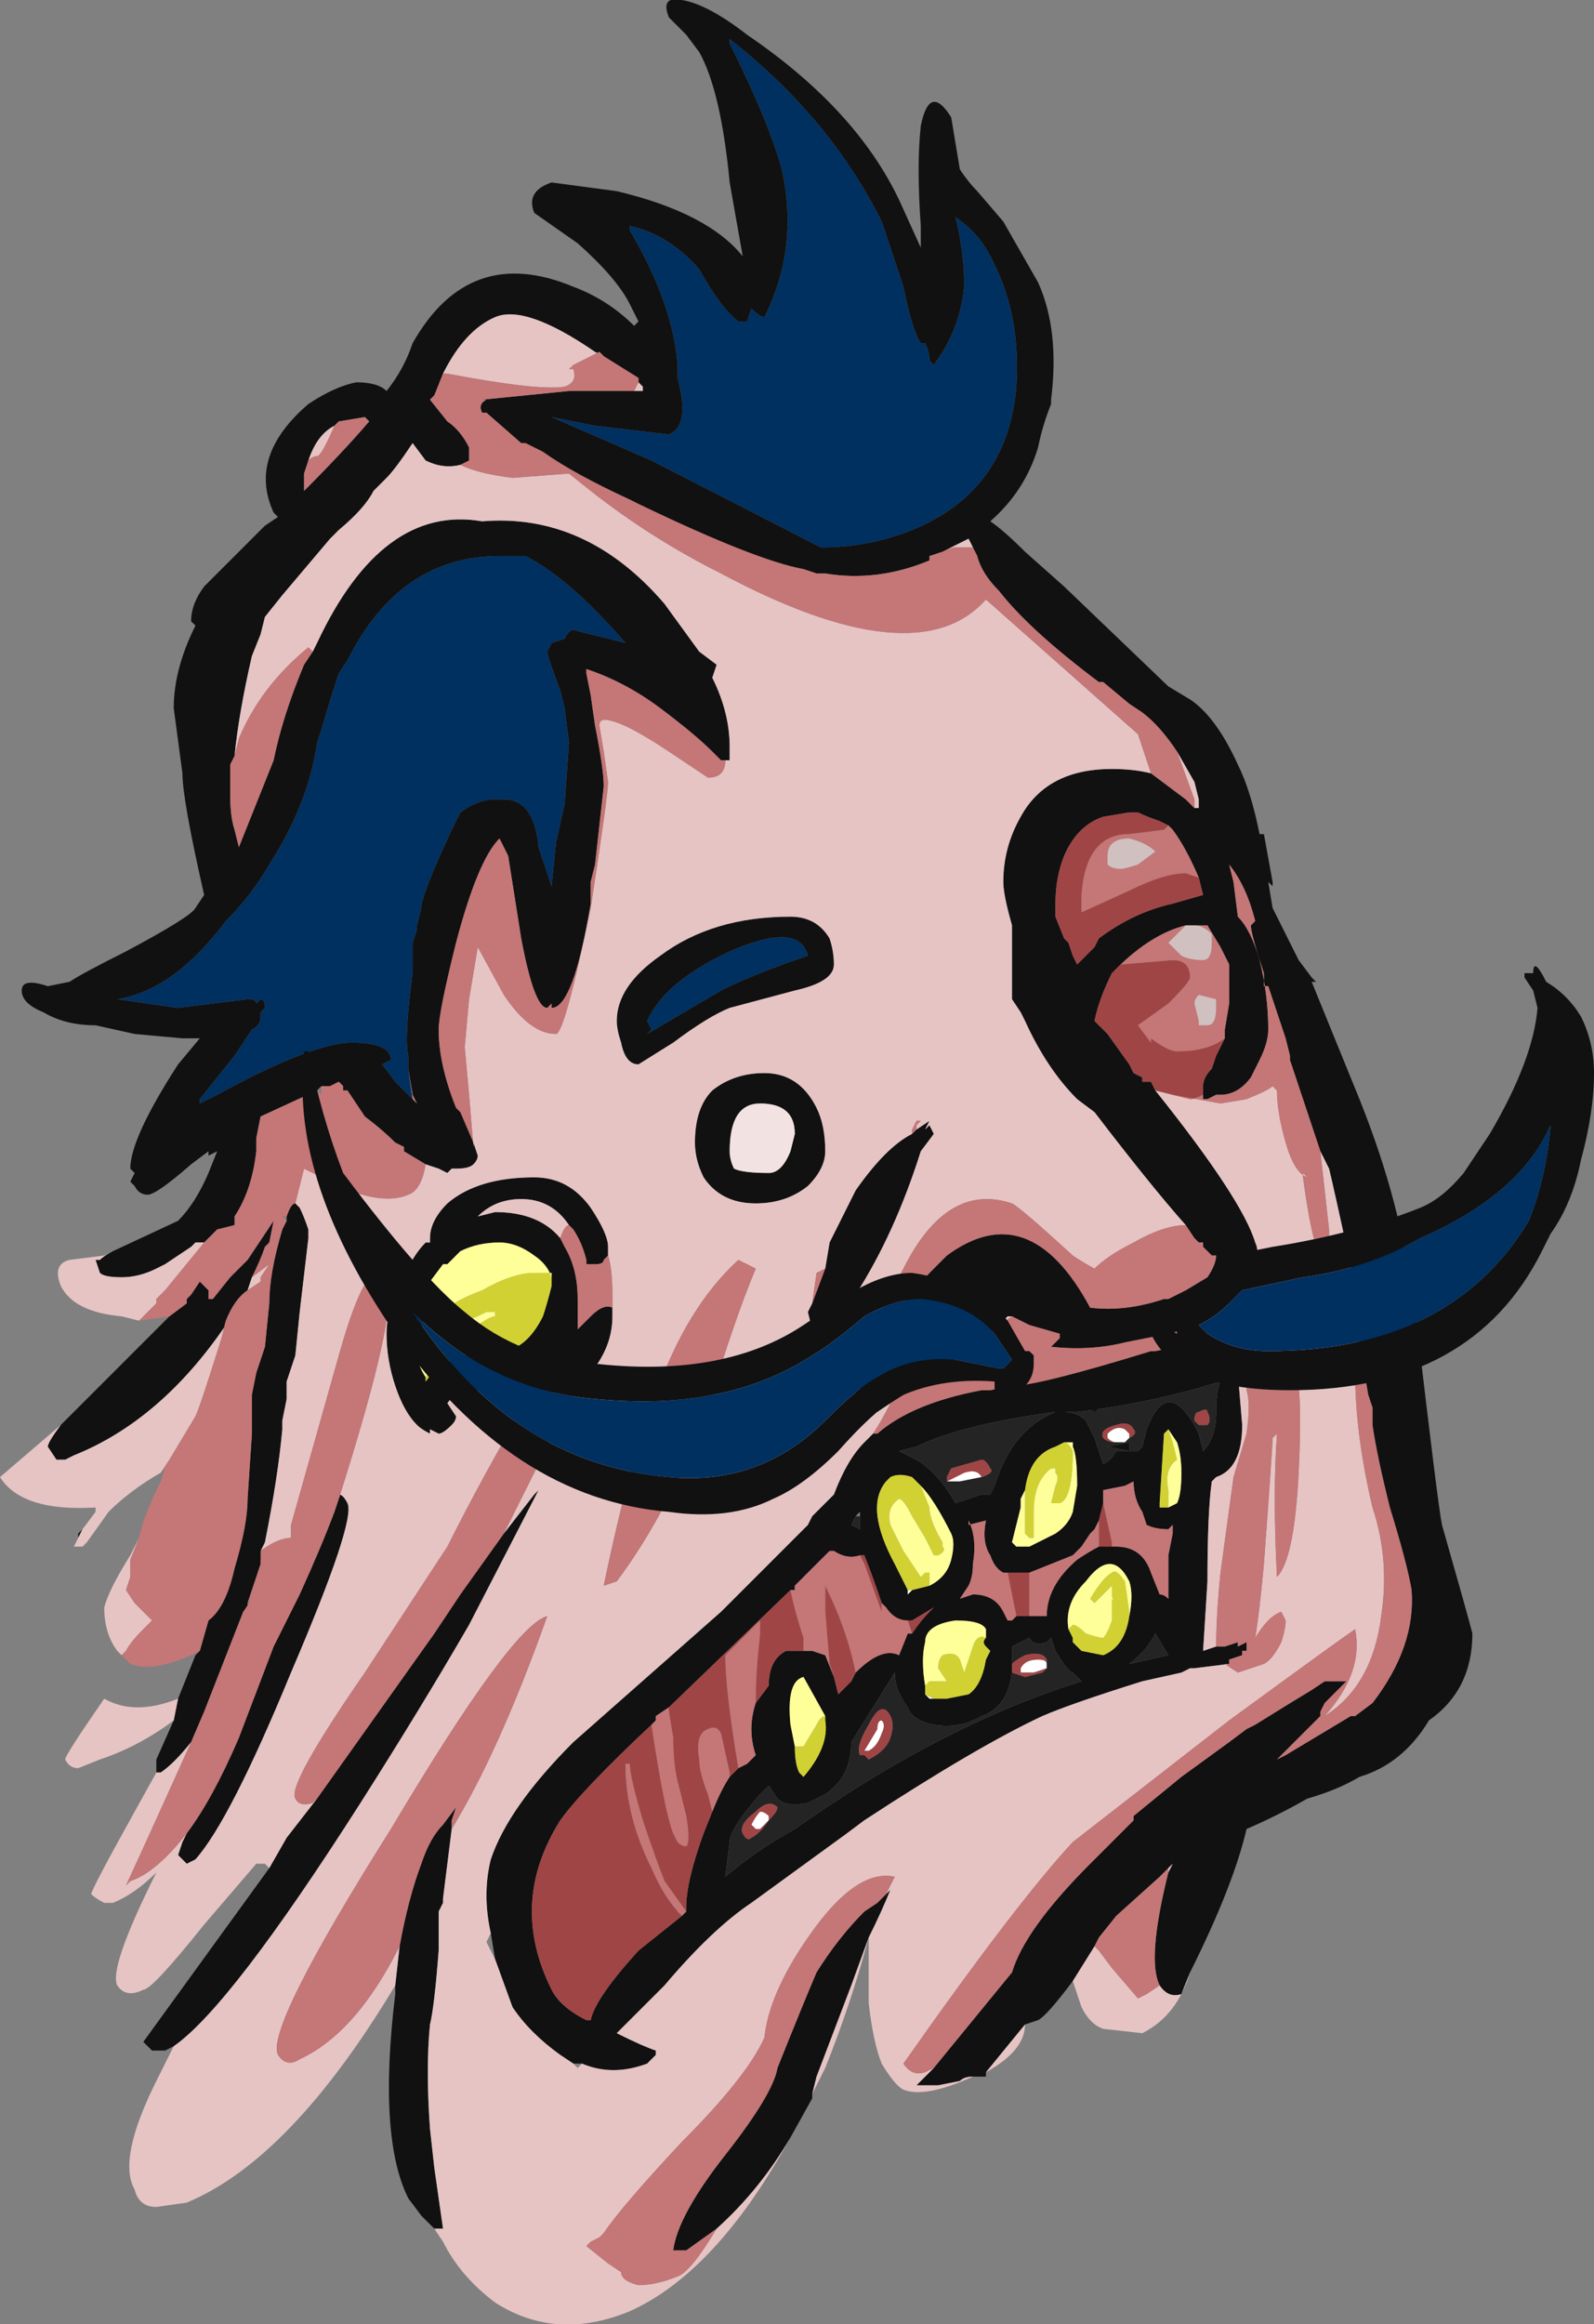 <?xml version="1.0" encoding="UTF-8" standalone="no"?>
<svg xmlns:ffdec="https://www.free-decompiler.com/flash" xmlns:xlink="http://www.w3.org/1999/xlink" ffdec:objectType="shape" height="26.75px" width="18.35px" xmlns="http://www.w3.org/2000/svg">
  <rect width="100%" height="100%" fill="#808080" stroke="none"/>
  <g transform="matrix(1.0, 0.0, 0.0, 1.0, 6.0, 16.8)">
    <path d="M2.4 -16.35 Q3.55 -15.45 4.15 -14.25 L4.4 -13.5 Q4.5 -13.0 4.6 -12.85 L4.65 -12.85 Q4.7 -12.75 4.7 -12.65 L4.75 -12.6 Q5.05 -13.0 5.1 -13.5 5.1 -13.9 5.0 -14.3 5.3 -14.1 5.45 -13.75 5.75 -13.15 5.7 -12.35 5.6 -11.15 4.5 -10.7 4.0 -10.5 3.45 -10.5 L1.5 -11.5 0.35 -12.0 0.85 -11.9 1.7 -11.8 Q1.95 -11.9 1.8 -12.45 L1.8 -12.6 Q1.75 -13.3 1.25 -14.15 L1.25 -14.2 Q1.7 -14.1 2.05 -13.7 2.3 -13.25 2.5 -13.1 L2.6 -13.1 2.65 -13.25 Q2.75 -13.15 2.8 -13.15 3.2 -13.95 3.0 -14.85 2.85 -15.4 2.4 -16.3 L2.4 -16.35 M-1.25 -4.15 L-1.45 -4.35 -1.6 -4.55 -1.5 -4.6 Q-1.5 -4.8 -1.95 -4.8 -2.4 -4.8 -3.5 -4.2 L-3.7 -4.1 -3.7 -4.15 -3.3 -4.65 -3.1 -4.95 Q-3.0 -5.0 -3.0 -5.1 L-3.0 -5.15 -2.95 -5.2 Q-2.95 -5.3 -3.0 -5.3 L-3.05 -5.25 Q-3.05 -5.3 -3.15 -5.3 L-3.95 -5.2 -4.65 -5.3 Q-4.0 -5.4 -3.4 -6.2 -3.1 -6.5 -2.9 -6.85 -2.45 -7.55 -2.35 -8.25 L-2.3 -8.4 Q-2.2 -8.75 -2.1 -9.05 L-2.0 -9.2 Q-1.4 -10.4 -0.25 -10.4 L0.05 -10.4 Q0.55 -10.15 1.2 -9.4 L0.6 -9.55 Q0.55 -9.55 0.5 -9.45 L0.35 -9.4 0.3 -9.3 Q0.3 -9.25 0.45 -8.85 L0.5 -8.65 0.55 -8.25 0.5 -7.55 0.4 -7.1 0.35 -6.6 0.2 -7.05 Q0.15 -7.6 -0.2 -7.6 L-0.3 -7.6 Q-0.5 -7.6 -0.7 -7.45 L-0.8 -7.25 Q-1.15 -6.5 -1.15 -6.35 L-1.2 -6.15 -1.2 -6.1 -1.25 -5.95 -1.25 -5.6 Q-1.35 -4.85 -1.3 -4.65 L-1.3 -4.5 -1.25 -4.15 M1.45 -4.9 L1.5 -4.95 1.45 -5.05 Q1.65 -5.5 2.4 -5.85 3.2 -6.2 3.3 -5.8 2.7 -5.6 2.3 -5.4 L1.45 -4.9" fill="#003060" fill-rule="evenodd" stroke="none"/>
    <path d="M-4.7 -2.4 L-3.95 -2.75 Q-3.75 -2.95 -3.6 -3.3 L-3.5 -3.55 -3.6 -3.5 -3.6 -3.55 -3.8 -3.4 Q-4.2 -3.05 -4.3 -3.05 -4.4 -3.05 -4.45 -3.15 L-4.5 -3.2 -4.45 -3.3 -4.5 -3.35 Q-4.5 -3.7 -3.95 -4.55 L-3.7 -4.85 -3.9 -4.85 -4.45 -4.9 -4.9 -5.0 Q-5.25 -5.0 -5.5 -5.15 -5.75 -5.25 -5.75 -5.4 -5.75 -5.55 -5.45 -5.45 L-5.2 -5.5 Q-5.05 -5.6 -4.55 -5.85 -3.8 -6.25 -3.75 -6.35 L-3.65 -6.5 Q-3.9 -7.6 -3.9 -7.9 L-4.0 -8.65 Q-4.0 -9.1 -3.75 -9.6 L-3.8 -9.65 Q-3.8 -9.85 -3.65 -10.05 L-2.95 -10.75 -2.8 -10.85 -2.85 -10.9 Q-3.15 -11.55 -2.45 -12.15 -2.15 -12.35 -1.9 -12.4 -1.65 -12.4 -1.55 -12.3 -1.35 -12.55 -1.25 -12.85 -0.6 -14.0 0.6 -13.5 1.0 -13.35 1.3 -13.05 L1.35 -13.1 1.25 -13.3 Q1.1 -13.6 0.65 -14.0 L0.15 -14.35 Q0.05 -14.6 0.35 -14.7 L1.1 -14.6 Q2.15 -14.35 2.55 -13.85 L2.4 -14.7 Q2.3 -15.75 2.05 -16.2 L1.9 -16.4 Q1.75 -16.55 1.7 -16.6 1.6 -16.85 1.85 -16.8 2.15 -16.75 2.6 -16.4 3.85 -15.55 4.35 -14.5 L4.6 -13.95 4.6 -14.2 Q4.55 -14.9 4.6 -15.35 4.7 -15.85 4.95 -15.45 L5.05 -14.85 Q5.15 -14.7 5.25 -14.6 L5.55 -14.25 5.95 -13.55 Q6.2 -13.0 6.1 -12.2 L6.1 -12.15 Q6.0 -11.9 5.95 -11.65 5.8 -11.15 5.4 -10.8 5.55 -10.7 5.8 -10.45 L6.25 -10.05 7.45 -8.9 7.7 -8.75 Q8.0 -8.55 8.25 -8.0 8.4 -7.7 8.5 -7.2 L8.55 -7.2 8.65 -6.65 8.65 -6.6 8.6 -6.65 8.65 -6.35 8.95 -5.75 9.1 -5.55 9.15 -5.5 9.1 -5.5 9.65 -4.15 Q10.15 -2.9 10.25 -1.85 L10.3 -1.65 Q10.55 0.5 10.6 0.75 10.9 1.8 10.95 2.0 10.95 2.65 10.45 3.0 10.15 3.5 9.65 3.65 9.4 3.8 9.05 3.9 8.7 4.1 8.35 4.25 8.2 4.9 7.7 5.9 L7.6 6.15 Q7.45 6.2 7.35 6.05 7.2 5.75 7.45 4.75 L7.5 4.65 7.35 4.8 6.85 5.25 6.65 5.5 6.6 5.6 6.35 6.0 Q6.05 6.4 5.95 6.45 L5.8 6.5 5.35 7.05 5.35 7.1 5.25 7.1 5.2 7.1 Q5.1 7.1 5.05 7.15 L4.8 7.2 4.55 7.2 4.75 7.0 5.65 5.9 Q5.8 5.4 6.55 4.65 L7.05 4.15 7.05 4.1 7.6 3.65 8.15 3.25 8.35 3.1 8.45 3.05 Q8.85 2.8 9.1 2.65 L9.25 2.55 9.5 2.55 9.25 2.8 9.2 2.9 9.2 2.95 8.7 3.45 8.8 3.4 9.55 2.95 9.6 2.95 9.8 2.8 Q10.3 2.15 10.25 1.5 10.2 1.2 10.0 0.55 9.85 -0.05 9.8 -0.4 L9.8 -0.6 9.75 -0.75 9.65 -1.35 9.65 -1.4 9.6 -2.0 Q9.35 -3.15 9.3 -3.35 L9.2 -3.55 8.85 -4.6 8.85 -4.65 8.8 -4.85 8.6 -5.45 8.55 -5.45 8.55 -5.6 Q8.4 -6.05 8.4 -6.15 L8.45 -6.2 Q8.35 -6.6 8.15 -6.85 L8.2 -6.65 8.25 -6.25 Q8.4 -6.1 8.5 -5.75 8.6 -5.35 8.6 -4.95 8.6 -4.8 8.5 -4.6 L8.4 -4.4 Q8.25 -4.2 8.05 -4.2 L8.0 -4.2 7.9 -4.15 7.85 -4.15 7.85 -4.2 7.85 -4.3 Q7.85 -4.4 7.95 -4.5 L8.0 -4.65 8.1 -4.85 8.1 -4.95 8.15 -5.25 8.15 -5.7 8.05 -5.9 7.9 -6.15 7.75 -6.15 7.65 -6.15 Q7.25 -6.05 6.85 -5.65 L6.8 -5.6 Q6.65 -5.3 6.6 -5.05 L6.75 -4.9 7.0 -4.55 7.05 -4.45 7.15 -4.4 7.15 -4.35 7.25 -4.35 7.3 -4.25 Q8.3 -3.0 8.45 -2.5 8.5 -2.4 8.45 -2.25 L7.65 -1.5 7.45 -1.45 6.95 -1.35 Q6.55 -1.25 6.1 -1.3 L6.2 -1.4 6.2 -1.45 5.85 -1.55 5.65 -1.65 5.6 -1.65 5.5 -1.55 4.8 -1.0 4.25 -0.65 4.1 -0.55 3.8 -0.55 4.1 -1.35 Q4.4 -1.85 4.75 -2.2 L4.9 -2.35 Q5.85 -3.05 6.55 -1.75 6.95 -1.7 7.4 -1.85 L7.45 -1.85 7.65 -1.95 7.9 -2.1 Q8.0 -2.25 8.0 -2.35 L7.95 -2.35 7.85 -2.45 7.85 -2.5 7.8 -2.5 7.75 -2.55 7.65 -2.7 Q7.25 -3.15 6.6 -4.0 L6.4 -4.15 Q6.05 -4.5 5.8 -5.05 L5.75 -5.15 5.65 -5.3 5.65 -6.15 Q5.55 -6.5 5.55 -6.65 5.55 -7.05 5.75 -7.4 6.05 -7.95 6.8 -7.95 7.05 -7.95 7.25 -7.9 L7.65 -7.6 7.75 -7.5 7.8 -7.5 7.8 -7.6 7.75 -7.8 7.55 -8.15 Q7.35 -8.45 7.15 -8.6 L7.0 -8.7 6.7 -8.95 6.65 -8.95 Q5.85 -9.55 5.5 -10.0 5.3 -10.2 5.25 -10.4 L5.2 -10.5 5.15 -10.6 4.85 -10.45 4.7 -10.4 4.7 -10.35 Q4.1 -10.1 3.5 -10.2 L3.4 -10.2 3.25 -10.25 Q2.7 -10.35 1.35 -11.0 L1.25 -11.05 Q0.6 -11.35 0.25 -11.6 L0.05 -11.7 0.0 -11.7 -0.4 -12.05 -0.45 -12.05 Q-0.5 -12.15 -0.4 -12.2 L-0.45 -12.2 0.55 -12.3 1.3 -12.3 1.4 -12.3 1.4 -12.35 1.35 -12.4 1.35 -12.45 0.95 -12.7 0.85 -12.75 Q0.05 -13.3 -0.3 -13.15 -0.65 -13.0 -0.9 -12.5 L-1.0 -12.25 -1.05 -12.2 -0.85 -11.95 Q-0.7 -11.85 -0.6 -11.65 L-0.6 -11.5 -0.7 -11.45 Q-0.9 -11.4 -1.1 -11.5 L-1.25 -11.7 Q-1.45 -11.4 -1.55 -11.3 L-1.7 -11.15 Q-1.8 -10.95 -2.1 -10.7 L-2.2 -10.6 -2.75 -9.95 -2.95 -9.7 -3.0 -9.5 -3.1 -9.25 Q-3.25 -8.6 -3.3 -8.1 L-3.35 -8.0 -3.35 -7.65 Q-3.35 -7.4 -3.3 -7.25 L-3.25 -7.05 -2.85 -8.05 Q-2.75 -8.55 -2.5 -9.15 L-2.4 -9.3 -2.35 -9.4 Q-1.6 -11.0 -0.45 -10.8 0.75 -10.9 1.65 -9.85 L2.05 -9.3 2.25 -9.15 2.2 -9.0 Q2.4 -8.6 2.4 -8.2 L2.4 -8.05 2.35 -8.05 2.3 -8.05 2.2 -8.15 Q2.0 -8.35 1.6 -8.65 1.2 -8.95 0.75 -9.1 L0.75 -9.05 0.8 -8.8 0.85 -8.45 Q0.95 -7.95 0.95 -7.75 L0.85 -6.85 0.8 -6.65 0.8 -6.4 Q0.6 -5.2 0.35 -5.2 L0.35 -5.25 0.3 -5.2 Q0.15 -5.2 0.0 -6.0 L-0.15 -6.95 -0.25 -7.15 Q-0.5 -6.9 -0.75 -5.95 -0.95 -5.15 -0.95 -4.95 -0.95 -4.55 -0.75 -4.05 L-0.7 -4.0 -0.55 -3.65 -0.5 -3.5 Q-0.5 -3.45 -0.55 -3.4 -0.6 -3.35 -0.75 -3.35 L-0.8 -3.35 -0.85 -3.3 -0.95 -3.35 -1.1 -3.4 -1.35 -3.55 -1.35 -3.6 -1.45 -3.65 Q-1.6 -3.8 -1.8 -3.95 L-2.0 -4.25 -2.05 -4.25 -2.05 -4.3 -2.1 -4.35 -2.2 -4.3 -2.3 -4.3 -2.35 -4.25 -3.0 -3.95 -3.05 -3.7 -3.05 -3.55 Q-3.1 -3.1 -3.3 -2.8 L-3.3 -2.7 -3.5 -2.65 -3.65 -2.5 -3.75 -2.5 -3.8 -2.45 -4.1 -2.25 -4.2 -2.2 Q-4.4 -2.1 -4.6 -2.1 -4.8 -2.1 -4.85 -2.15 L-4.9 -2.3 -4.85 -2.3 Q-4.8 -2.35 -4.7 -2.4 M2.4 -16.35 L2.4 -16.3 Q2.85 -15.4 3.0 -14.85 3.2 -13.95 2.8 -13.15 2.75 -13.15 2.65 -13.25 L2.6 -13.1 2.5 -13.1 Q2.3 -13.25 2.05 -13.7 1.7 -14.1 1.25 -14.2 L1.25 -14.15 Q1.75 -13.3 1.8 -12.6 L1.8 -12.45 Q1.95 -11.9 1.7 -11.8 L0.85 -11.9 0.35 -12.0 1.5 -11.5 3.45 -10.5 Q4.0 -10.5 4.5 -10.7 5.6 -11.15 5.7 -12.35 5.75 -13.15 5.45 -13.75 5.3 -14.1 5.0 -14.3 5.1 -13.9 5.1 -13.5 5.05 -13.0 4.75 -12.6 L4.7 -12.65 Q4.7 -12.75 4.65 -12.85 L4.6 -12.85 Q4.5 -13.0 4.4 -13.5 L4.15 -14.25 Q3.55 -15.45 2.4 -16.35 M7.45 -7.3 L7.35 -7.35 Q7.2 -7.4 7.1 -7.45 L7.0 -7.45 6.7 -7.4 Q6.4 -7.3 6.25 -6.95 6.15 -6.7 6.15 -6.4 L6.15 -6.25 6.25 -6.0 6.3 -5.95 6.35 -5.8 6.4 -5.7 6.6 -5.9 6.65 -6.0 Q7.05 -6.3 7.5 -6.4 L7.85 -6.5 7.8 -6.7 Q7.65 -7.05 7.5 -7.25 L7.45 -7.3 M-1.25 -5.95 L-1.2 -6.1 -1.2 -6.15 -1.15 -6.35 Q-1.15 -6.5 -0.8 -7.25 L-0.7 -7.45 Q-0.5 -7.6 -0.3 -7.6 L-0.2 -7.6 Q0.15 -7.6 0.2 -7.05 L0.35 -6.6 0.4 -7.1 0.5 -7.55 0.55 -8.25 0.5 -8.65 0.45 -8.85 Q0.3 -9.25 0.3 -9.3 L0.35 -9.4 0.5 -9.45 Q0.55 -9.55 0.6 -9.55 L1.2 -9.4 Q0.55 -10.15 0.05 -10.4 L-0.25 -10.4 Q-1.4 -10.4 -2.0 -9.2 L-2.1 -9.05 Q-2.2 -8.75 -2.3 -8.4 L-2.35 -8.25 Q-2.45 -7.55 -2.9 -6.85 -3.1 -6.5 -3.4 -6.2 -4.0 -5.4 -4.65 -5.3 L-3.95 -5.2 -3.15 -5.3 Q-3.05 -5.3 -3.05 -5.25 L-3.0 -5.3 Q-2.95 -5.3 -2.95 -5.2 L-3.0 -5.15 -3.0 -5.1 Q-3.0 -5.0 -3.1 -4.95 L-3.3 -4.65 -3.7 -4.15 -3.7 -4.1 -3.5 -4.2 Q-2.4 -4.8 -1.95 -4.8 -1.5 -4.8 -1.5 -4.6 L-1.6 -4.55 -1.45 -4.35 -1.25 -4.15 -1.2 -4.1 -1.25 -4.2 -1.3 -4.5 -1.3 -4.65 Q-1.35 -4.85 -1.25 -5.6 L-1.25 -5.95 M3.55 -6.0 Q3.6 -5.85 3.6 -5.7 3.6 -5.5 3.15 -5.4 L2.4 -5.2 Q2.15 -5.1 1.75 -4.8 L1.35 -4.55 Q1.2 -4.55 1.15 -4.8 1.1 -4.95 1.1 -5.05 1.1 -5.45 1.6 -5.8 2.2 -6.25 3.1 -6.25 3.4 -6.25 3.55 -6.0 M3.5 -3.55 Q3.5 -3.35 3.3 -3.15 3.05 -2.95 2.7 -2.95 2.3 -2.95 2.1 -3.25 2.0 -3.45 2.0 -3.65 2.0 -4.05 2.2 -4.25 2.45 -4.45 2.8 -4.45 3.2 -4.45 3.4 -4.05 3.5 -3.85 3.5 -3.55 M4.5 -3.75 L4.55 -3.8 4.7 -3.9 4.65 -3.8 4.7 -3.85 4.75 -3.75 4.6 -3.55 Q4.3 -2.6 3.85 -1.9 L3.45 -1.4 3.35 -1.5 3.3 -1.7 3.35 -1.8 3.5 -2.2 3.55 -2.5 3.85 -3.1 Q4.2 -3.6 4.5 -3.75 M2.4 -3.55 Q2.4 -3.45 2.45 -3.35 2.55 -3.3 2.85 -3.3 3.0 -3.3 3.1 -3.55 L3.15 -3.75 Q3.15 -4.1 2.75 -4.1 2.4 -4.1 2.4 -3.55 M1.45 -4.9 L2.3 -5.4 Q2.7 -5.6 3.3 -5.8 3.2 -6.2 2.4 -5.85 1.65 -5.5 1.45 -5.05 L1.5 -4.95 1.45 -4.9 M0.55 -2.7 Q0.35 -3.0 0.0 -3.0 -0.3 -3.0 -0.5 -2.8 L-0.3 -2.85 Q0.2 -2.85 0.45 -2.55 L0.5 -2.45 Q0.65 -2.2 0.65 -1.85 L0.65 -1.65 0.65 -1.5 0.8 -1.65 Q0.95 -1.8 1.05 -1.75 L1.05 -1.65 Q1.05 -1.3 0.8 -1.0 L0.65 -0.9 0.05 -0.65 -0.7 -0.85 -0.85 -0.65 -0.75 -0.5 Q-0.75 -0.45 -0.8 -0.4 -0.9 -0.3 -0.95 -0.3 L-1.05 -0.35 -1.05 -0.3 Q-1.15 -0.35 -1.2 -0.4 -1.35 -0.55 -1.45 -0.85 -1.55 -1.15 -1.55 -1.45 -1.55 -1.75 -1.35 -2.1 -1.25 -2.35 -1.1 -2.5 L-1.05 -2.5 -1.05 -2.55 Q-1.05 -2.75 -0.85 -2.95 -0.5 -3.25 0.15 -3.25 0.55 -3.25 0.8 -2.9 1.0 -2.6 1.0 -2.45 L1.0 -2.35 0.95 -2.3 Q0.95 -2.25 0.85 -2.25 L0.75 -2.25 0.75 -2.3 Q0.7 -2.5 0.6 -2.65 L0.55 -2.7 M-1.1 -0.95 L-1.1 -0.9 Q-0.85 -1.25 -0.25 -1.25 0.05 -1.25 0.25 -1.65 0.3 -1.8 0.35 -2.0 L0.35 -2.1 Q0.3 -2.25 0.15 -2.35 -0.05 -2.5 -0.25 -2.5 -0.5 -2.5 -0.7 -2.4 L-0.85 -2.25 -0.9 -2.25 -1.05 -2.05 -1.2 -1.25 Q-1.2 -1.1 -1.1 -0.95 M-0.2 0.85 L0.15 0.4 0.2 0.35 -0.6 1.9 Q-1.15 2.85 -1.85 3.95 -3.35 6.3 -4.0 6.75 L-4.1 6.8 -4.25 6.8 -4.35 6.7 -2.9 4.7 -2.7 4.35 -2.35 3.9 -1.0 2.0 -0.7 1.55 -0.2 0.85 M-1.45 6.05 L-1.4 5.6 Q-1.3 5.05 -1.15 4.65 -1.05 4.35 -0.9 4.2 L-0.75 4.0 -0.8 4.15 -0.8 4.25 -0.9 5.05 -0.9 5.1 -0.95 5.2 -0.95 5.65 Q-1.0 6.3 -1.05 6.5 -1.1 7.0 -1.05 7.7 L-1.0 8.15 -0.9 8.85 -1.0 8.85 -1.15 8.7 -1.3 8.5 Q-1.65 7.8 -1.45 6.15 L-1.45 6.05 M3.1 7.8 Q2.75 8.4 2.25 8.85 L1.9 9.1 1.75 9.1 Q1.8 8.7 2.35 8.0 2.9 7.3 2.95 7.0 3.25 6.25 3.4 5.9 3.65 5.5 3.95 5.2 L4.1 5.1 4.2 5.0 4.25 4.95 Q4.15 5.2 4.0 5.5 L3.8 6.05 3.4 7.1 3.35 7.3 3.35 7.35 3.1 7.8 M4.05 -0.3 L4.1 -0.3 Q4.5 -0.65 5.3 -0.8 L5.4 -0.8 5.65 -0.85 Q5.95 -0.85 7.25 -1.25 L7.3 -1.25 7.55 -1.3 7.65 -1.35 8.8 -1.2 8.35 -1.05 8.25 -1.0 8.3 -0.4 Q8.3 0.1 8.0 0.2 L7.95 0.25 Q7.9 0.6 7.9 1.4 L7.85 2.2 8.0 2.15 8.1 2.15 8.25 2.1 8.25 2.15 8.35 2.1 8.35 2.2 8.3 2.2 8.3 2.25 8.15 2.3 8.15 2.35 7.75 2.4 7.7 2.4 7.6 2.45 7.15 2.55 Q6.35 2.8 6.0 2.95 5.25 3.3 3.95 4.15 L3.75 4.3 2.65 5.1 Q2.2 5.4 1.65 6.05 L1.1 6.6 Q1.4 6.75 1.55 6.8 L1.55 6.85 1.45 6.95 Q1.05 7.1 0.7 6.95 L0.6 6.95 0.45 6.85 Q0.1 6.6 -0.1 6.3 L-0.3 5.75 -0.35 5.45 Q-0.45 5.0 -0.35 4.6 -0.15 4.0 0.6 3.25 L2.3 1.75 3.3 0.75 3.35 0.65 3.6 0.4 Q3.75 0.0 3.95 -0.2 L4.05 -0.3 M4.55 -0.15 L4.35 -0.1 4.55 0.0 Q4.8 0.15 5.0 0.5 L5.3 0.4 5.4 0.4 5.45 0.3 Q5.65 -0.35 6.15 -0.55 5.05 -0.4 4.55 -0.15 M7.15 -0.15 L7.2 -0.35 Q7.45 -1.0 7.8 -0.3 L7.85 -0.1 Q8.0 -0.25 8.0 -0.55 8.0 -0.8 8.05 -0.9 7.25 -0.65 6.4 -0.55 L6.25 -0.55 Q6.4 -0.55 6.5 -0.45 L6.6 -0.25 Q6.65 -0.1 6.7 0.05 6.8 0.0 6.85 -0.1 L7.0 -0.1 6.75 -0.15 7.0 -0.2 7.0 -0.1 7.1 -0.1 7.15 -0.15 M6.25 -0.2 L6.15 -0.15 Q5.85 -0.05 5.8 0.35 L5.75 0.45 5.75 0.55 5.65 0.95 5.7 1.0 5.85 1.0 6.15 0.85 Q6.3 0.75 6.35 0.6 L6.4 0.3 Q6.4 -0.05 6.35 -0.15 L6.35 -0.2 6.25 -0.2 M7.45 0.55 L7.55 0.5 Q7.6 0.4 7.6 0.15 7.6 -0.05 7.55 -0.2 L7.45 -0.35 7.4 -0.3 7.35 0.5 7.35 0.55 7.45 0.55 M7.5 0.75 L7.45 0.8 Q7.3 0.8 7.2 0.75 L7.15 0.6 Q7.05 0.45 7.05 0.25 L6.95 0.3 6.7 0.35 6.7 0.5 6.65 0.7 6.6 0.8 6.55 0.85 6.45 1.0 6.35 1.1 5.85 1.3 5.6 1.3 5.55 1.3 Q5.45 1.25 5.4 1.1 5.3 0.95 5.35 0.7 L5.15 0.75 5.15 0.7 Q5.25 0.9 5.2 1.2 5.2 1.35 5.15 1.45 L5.05 1.6 5.2 1.55 Q5.45 1.55 5.55 1.75 L5.6 1.85 5.65 1.85 5.7 1.8 5.85 1.8 6.05 1.8 Q6.05 1.45 6.4 1.15 6.55 1.05 6.65 1.0 L6.8 1.0 6.85 1.0 Q7.15 1.0 7.25 1.3 L7.35 1.55 Q7.4 1.55 7.45 1.6 L7.45 1.1 7.5 0.85 7.5 0.8 7.5 0.75 M7.0 1.8 Q7.05 1.55 7.0 1.4 6.8 1.0 6.5 1.4 6.25 1.65 6.3 1.95 L6.35 2.05 6.35 2.1 6.45 2.2 6.7 2.25 Q6.95 2.15 7.0 1.8 M5.65 2.45 Q5.6 2.85 5.3 2.95 5.05 3.1 4.75 3.05 4.5 3.0 4.45 2.85 4.3 2.65 4.3 2.45 L3.8 3.25 Q3.8 3.65 3.5 3.85 3.4 3.9 3.3 3.95 3.05 4.0 2.95 3.9 L2.85 3.75 2.75 3.85 Q2.4 4.25 2.4 4.4 L2.35 4.8 Q2.7 4.5 3.15 4.25 4.85 3.05 6.45 2.55 L6.35 2.45 Q6.3 2.45 6.15 2.2 L6.1 2.05 6.05 2.1 Q5.9 2.15 5.85 2.05 L5.65 2.15 5.65 2.35 5.65 2.45 M7.45 2.25 L7.3 2.0 Q7.2 2.2 7.0 2.35 L7.45 2.25 M4.6 0.3 L4.5 0.2 Q4.35 0.15 4.25 0.2 L4.2 0.25 Q3.95 0.55 4.3 1.2 L4.45 1.5 4.45 1.55 4.5 1.5 4.7 1.45 Q4.9 1.35 4.95 1.15 5.0 0.95 4.95 0.85 4.75 0.45 4.6 0.3 M4.5 2.0 Q4.6 1.85 4.7 1.75 L4.75 1.7 4.5 1.85 4.45 1.85 Q4.3 1.85 4.2 1.7 L4.15 1.65 Q4.05 1.35 3.95 1.1 L3.9 1.1 Q3.75 1.15 3.6 1.05 L3.55 1.05 3.15 1.45 3.15 1.5 3.1 1.5 1.7 2.85 1.55 2.95 1.55 3.0 1.5 3.05 Q0.7 3.8 0.45 4.15 -0.15 5.1 0.35 6.1 0.45 6.3 0.75 6.45 L0.8 6.45 Q0.85 6.2 1.35 5.65 L1.85 5.25 1.9 5.2 1.9 5.15 Q1.9 4.85 2.1 4.3 L2.2 4.05 Q2.3 3.8 2.4 3.65 L2.5 3.55 2.6 3.5 2.7 3.4 Q2.6 3.1 2.7 2.8 L2.85 2.6 Q2.85 2.3 3.05 2.2 L3.25 2.2 3.35 2.2 3.5 2.25 3.6 2.5 3.65 2.7 Q3.7 2.65 3.8 2.55 L3.85 2.45 Q4.15 2.15 4.35 2.25 L4.45 2.0 4.5 2.0 M3.85 0.65 L3.8 0.75 3.9 0.8 3.9 0.65 3.9 0.6 3.85 0.65 M3.25 3.65 Q3.55 3.3 3.5 3.0 L3.5 2.95 3.25 2.5 Q3.05 2.55 3.1 3.05 L3.15 3.3 Q3.15 3.5 3.2 3.6 L3.25 3.65 M4.75 2.75 L4.9 2.75 5.15 2.7 Q5.3 2.6 5.35 2.3 L5.4 2.2 5.35 2.15 Q5.3 2.1 5.35 2.05 L5.35 1.95 Q5.3 1.85 5.0 1.85 4.65 1.9 4.65 2.1 4.6 2.3 4.65 2.6 L4.65 2.7 4.7 2.75 4.75 2.75 M-2.45 -11.5 L-2.5 -11.35 -2.5 -11.15 Q-2.05 -11.6 -1.75 -11.95 L-1.8 -12.0 -2.1 -11.95 -2.15 -11.9 Q-2.35 -11.8 -2.45 -11.5 M-3.85 -1.85 L-3.85 -1.85 -3.8 -1.9 -3.7 -2.05 -3.6 -1.95 -3.6 -1.85 -3.55 -1.85 -3.35 -2.1 -3.15 -2.3 -2.85 -2.75 -2.9 -2.5 -2.95 -2.45 Q-3.0 -2.3 -3.1 -2.1 L-3.15 -1.95 Q-3.3 -1.85 -3.4 -1.6 L-3.4 -1.55 Q-4.15 -0.45 -5.15 -0.05 L-5.25 0.0 -5.35 0.0 -5.45 -0.15 Q-5.45 -0.2 -5.3 -0.4 L-4.05 -1.65 -3.85 -1.8 -3.85 -1.85 M-3.7 2.2 L-3.6 1.85 Q-3.4 1.7 -3.3 1.25 -3.15 0.75 -3.15 0.45 L-3.1 -0.3 -3.1 -0.75 -3.05 -1.0 -2.95 -1.3 -2.9 -1.8 Q-2.9 -2.15 -2.75 -2.65 L-2.7 -2.75 -2.7 -2.8 Q-2.65 -2.95 -2.6 -2.95 L-2.55 -2.9 Q-2.5 -2.8 -2.45 -2.65 L-2.45 -2.55 -2.55 -1.7 -2.6 -1.2 -2.7 -0.9 -2.7 -0.7 -2.75 -0.45 -2.75 -0.35 Q-2.8 0.2 -2.95 0.95 L-3.0 1.15 -3.0 1.2 -3.15 1.65 -3.15 1.7 -3.2 1.75 -3.65 2.9 -3.8 3.25 Q-4.0 3.5 -4.15 3.6 L-4.2 3.6 -4.2 3.45 -4.0 3.0 -3.95 2.75 -3.75 2.25 -3.7 2.2 M-2.1 0.45 L-2.1 0.4 Q-2.05 0.4 -2.0 0.5 -1.9 0.7 -2.65 2.45 -3.35 4.15 -3.75 4.6 L-3.85 4.65 -3.95 4.55 -3.9 4.4 -3.85 4.3 Q-3.55 3.9 -3.25 3.2 L-2.85 2.15 -2.55 1.55 Q-2.3 1.0 -2.15 0.6 L-2.1 0.45 M-5.1 0.9 L-5.1 0.85 -5.05 0.8 -5.1 0.9" fill="#111111" fill-rule="evenodd" stroke="none"/>
    <path d="M6.9 -0.2 L6.85 -0.2 Q6.8 -0.2 6.75 -0.25 L6.75 -0.3 Q6.85 -0.4 6.95 -0.35 L7.0 -0.3 7.0 -0.25 6.95 -0.2 6.9 -0.2 M6.05 2.35 L6.05 2.4 5.9 2.45 5.75 2.45 5.75 2.4 Q5.8 2.3 5.95 2.3 6.05 2.3 6.05 2.35 M4.9 0.25 L5.1 0.15 Q5.25 0.1 5.3 0.2 L5.05 0.25 4.9 0.25 M4.45 1.5 L4.5 1.5 4.45 1.55 4.45 1.5 M4.1 3.1 Q4.1 3.0 4.15 3.0 4.2 3.05 4.15 3.15 4.1 3.3 4.0 3.35 L3.95 3.35 4.1 3.1 M4.65 2.7 L4.75 2.75 4.7 2.75 4.65 2.7 M2.85 4.1 L2.85 4.15 2.75 4.25 2.7 4.25 2.65 4.2 Q2.7 4.1 2.75 4.05 2.8 4.05 2.85 4.1" fill="#ffffff" fill-rule="evenodd" stroke="none"/>
    <path d="M-4.7 -2.4 Q-4.8 -2.35 -4.85 -2.3 L-4.9 -2.3 -4.85 -2.15 Q-4.8 -2.1 -4.6 -2.1 -4.4 -2.1 -4.2 -2.2 L-4.1 -2.25 -3.8 -2.45 -3.75 -2.5 -3.65 -2.5 -4.1 -1.95 -4.2 -1.85 -4.2 -1.8 -4.4 -1.6 -4.6 -1.65 Q-5.15 -1.7 -5.3 -2.0 -5.4 -2.25 -5.2 -2.3 L-4.8 -2.35 -4.7 -2.4 M-1.1 -3.4 L-0.95 -3.35 -0.85 -3.3 -0.8 -3.35 -0.75 -3.35 Q-0.6 -3.35 -0.55 -3.4 -0.5 -3.45 -0.5 -3.5 L-0.55 -3.65 -0.55 -3.6 -0.6 -4.2 -0.65 -4.75 -0.6 -5.3 -0.5 -5.9 -0.2 -5.35 Q0.1 -4.9 0.4 -4.9 0.5 -4.9 0.8 -6.35 1.0 -7.65 1.0 -7.8 L0.95 -8.15 0.9 -8.45 Q0.9 -8.55 1.05 -8.5 1.25 -8.45 1.7 -8.15 L2.15 -7.85 Q2.35 -7.85 2.35 -8.05 L2.4 -8.05 2.4 -8.2 Q2.4 -8.6 2.2 -9.0 L2.25 -9.15 2.05 -9.3 1.65 -9.85 Q0.75 -10.9 -0.45 -10.8 -1.6 -11.0 -2.35 -9.4 L-2.4 -9.3 -2.45 -9.35 Q-3.0 -8.9 -3.25 -8.3 L-3.3 -8.1 Q-3.25 -8.6 -3.1 -9.25 L-3.0 -9.5 -2.95 -9.7 -2.75 -9.95 -2.2 -10.6 -2.1 -10.7 Q-1.8 -10.95 -1.7 -11.15 L-1.55 -11.3 Q-1.45 -11.4 -1.25 -11.7 L-1.1 -11.5 Q-0.9 -11.4 -0.7 -11.45 -0.5 -11.35 -0.1 -11.3 L0.55 -11.35 0.8 -11.15 Q1.5 -10.6 2.3 -10.2 4.55 -9.0 5.35 -9.9 L7.1 -8.35 7.25 -7.9 Q7.05 -7.95 6.8 -7.95 6.05 -7.95 5.75 -7.4 5.55 -7.05 5.55 -6.65 5.55 -6.5 5.65 -6.15 L5.65 -5.3 5.75 -5.15 5.8 -5.05 Q6.05 -4.5 6.4 -4.15 L6.6 -4.0 Q7.25 -3.15 7.65 -2.7 7.4 -2.7 7.05 -2.5 6.75 -2.35 6.6 -2.2 6.5 -2.25 6.35 -2.35 5.75 -2.9 5.65 -2.95 4.9 -3.2 4.4 -2.2 L4.0 -1.45 3.8 -0.55 4.1 -0.55 4.25 -0.65 Q4.15 -0.45 4.05 -0.3 L4.05 -0.3 3.95 -0.2 Q3.75 0.0 3.6 0.4 L3.35 0.65 3.3 0.75 2.3 1.75 0.6 3.25 Q-0.15 4.0 -0.35 4.6 -0.45 5.0 -0.35 5.45 L-0.4 5.55 -0.3 5.75 -0.1 6.3 Q0.1 6.6 0.45 6.85 L0.6 6.95 0.65 7.0 0.7 6.95 Q1.05 7.1 1.45 6.95 L1.55 6.85 1.55 6.8 Q1.4 6.75 1.1 6.6 L1.65 6.05 Q2.2 5.4 2.65 5.1 L3.75 4.3 3.95 4.15 Q5.25 3.3 6.0 2.95 6.35 2.8 7.15 2.55 L7.6 2.45 7.7 2.4 7.75 2.4 8.15 2.35 8.1 2.35 8.25 2.45 8.55 2.35 Q8.65 2.3 8.75 2.1 8.8 1.95 8.8 1.85 L8.75 1.75 Q8.6 1.8 8.45 2.05 8.5 1.75 8.55 1.2 8.65 -0.15 8.65 -0.25 L8.7 -0.3 Q8.65 0.4 8.7 1.35 8.9 1.15 8.95 0.15 9.0 -0.85 8.9 -1.1 L8.8 -1.2 7.65 -1.35 7.65 -1.5 8.45 -2.25 Q8.5 -2.4 8.45 -2.5 8.3 -3.0 7.3 -4.25 L7.5 -4.2 8.05 -4.1 8.35 -4.15 Q8.6 -4.25 8.65 -4.3 L8.7 -4.25 Q8.7 -4.0 8.8 -3.65 8.9 -3.3 9.05 -3.25 L9.0 -3.3 9.0 -3.25 Q9.1 -2.5 9.2 -2.35 L9.3 -2.4 9.3 -2.65 9.2 -3.55 9.3 -3.35 Q9.35 -3.15 9.6 -2.0 L9.65 -1.4 9.6 -1.0 Q9.6 -0.3 9.8 0.55 10.0 1.15 9.9 1.8 9.8 2.6 9.25 2.95 9.7 2.45 9.6 1.95 9.45 2.05 8.15 3.0 L6.35 4.4 Q5.7 5.1 4.4 6.95 4.5 7.1 4.65 7.05 L4.75 7.0 4.55 7.2 4.8 7.2 5.05 7.15 Q5.1 7.1 5.2 7.1 L5.25 7.1 5.2 7.1 Q4.65 7.35 4.4 7.25 4.3 7.2 4.15 6.95 4.05 6.7 4.0 6.25 L4.0 5.5 Q3.8 6.25 3.5 7.0 L3.35 7.3 3.4 7.1 3.8 6.05 4.0 5.5 Q4.15 5.2 4.25 4.95 L4.2 5.0 4.3 4.8 Q3.85 4.7 3.3 5.5 2.85 6.15 2.8 6.65 2.6 7.1 1.85 7.85 1.15 8.6 0.95 8.9 L0.9 8.95 0.8 9.0 0.75 9.05 1.0 9.25 1.15 9.35 Q1.15 9.45 1.35 9.5 1.55 9.5 1.8 9.4 1.95 9.35 2.25 8.85 2.75 8.4 3.1 7.8 2.25 9.35 1.25 9.8 0.4 10.15 -0.3 9.7 -0.7 9.4 -0.9 9.0 L-1.0 8.85 -0.9 8.85 -1.0 8.15 -1.05 7.7 Q-1.1 7.0 -1.05 6.5 -1.0 6.3 -0.95 5.65 L-0.95 5.2 -0.9 5.1 -0.9 5.05 -0.8 4.25 Q-0.25 3.35 0.3 1.8 -0.1 1.9 -1.5 4.25 -2.95 6.55 -2.8 6.85 -2.7 7.0 -2.55 6.9 -1.9 6.6 -1.4 5.6 L-1.45 6.05 Q-2.65 8.05 -3.85 8.55 L-4.2 8.6 Q-4.4 8.6 -4.45 8.4 -4.65 8.05 -4.2 7.15 L-4.0 6.75 Q-3.35 6.3 -1.85 3.95 -1.15 2.85 -0.6 1.9 L0.2 0.35 0.15 0.4 -0.2 0.85 0.3 -0.15 0.65 -0.9 0.8 -1.0 Q1.05 -1.3 1.05 -1.65 L1.05 -1.75 1.05 -1.9 Q1.05 -2.2 1.0 -2.35 L1.0 -2.45 Q1.0 -2.6 0.8 -2.9 0.55 -3.25 0.15 -3.25 -0.5 -3.25 -0.85 -2.95 -1.05 -2.75 -1.05 -2.55 L-1.05 -2.5 -1.1 -2.5 Q-1.25 -2.35 -1.35 -2.1 -1.55 -1.75 -1.55 -1.45 -1.55 -1.15 -1.45 -0.85 -1.35 -0.55 -1.2 -0.4 -1.15 -0.35 -1.05 -0.3 L-1.05 -0.35 -0.95 -0.3 Q-0.9 -0.3 -0.8 -0.4 -0.75 -0.45 -0.75 -0.5 L-0.85 -0.65 -0.7 -0.85 0.05 -0.65 Q-0.45 0.2 -0.85 1.0 L-1.8 2.45 Q-2.7 3.75 -2.6 3.9 -2.55 4.0 -2.4 3.95 L-2.35 3.9 -2.7 4.35 -2.9 4.7 -2.95 4.65 Q-3.0 4.65 -3.05 4.65 L-3.65 5.35 Q-4.25 6.1 -4.35 6.1 -4.55 6.2 -4.65 6.05 -4.75 5.85 -4.2 4.75 -4.45 5.0 -4.7 5.1 -4.75 5.1 -4.8 5.1 -4.9 5.05 -4.95 5.0 -4.95 4.95 -4.45 4.05 L-4.2 3.6 -4.15 3.6 Q-4.0 3.5 -3.8 3.25 -4.25 4.25 -4.55 4.9 L-4.5 4.85 Q-4.2 4.75 -3.85 4.3 L-3.9 4.4 -3.95 4.55 -3.85 4.65 -3.75 4.6 Q-3.35 4.15 -2.65 2.45 -1.9 0.7 -2.0 0.5 -2.05 0.4 -2.1 0.4 L-2.1 0.45 Q-1.4 -1.75 -1.55 -2.05 -1.75 -2.45 -2.1 -1.2 L-2.65 0.75 -2.65 0.9 Q-2.8 0.9 -3.0 1.05 L-2.95 0.95 Q-2.8 0.2 -2.75 -0.35 L-2.75 -0.45 -2.7 -0.7 -2.7 -0.9 -2.6 -1.2 -2.55 -1.7 -2.45 -2.55 -2.45 -2.65 Q-2.5 -2.8 -2.55 -2.9 L-2.6 -2.95 -2.5 -3.35 -2.3 -3.25 Q-1.65 -2.9 -1.3 -3.05 -1.15 -3.1 -1.1 -3.4 M-0.9 -12.5 Q-0.65 -13.0 -0.3 -13.15 0.05 -13.3 0.85 -12.75 L0.95 -12.7 0.9 -12.75 0.6 -12.6 0.55 -12.55 0.6 -12.55 Q0.65 -12.4 0.5 -12.35 0.2 -12.3 -0.85 -12.5 L-0.9 -12.5 M1.35 -12.4 L1.4 -12.35 1.4 -12.3 1.3 -12.3 1.35 -12.4 M4.85 -10.45 L5.15 -10.6 5.2 -10.5 5.0 -10.5 Q4.95 -10.5 4.85 -10.45 M7.55 -8.15 L7.75 -7.8 7.8 -7.6 7.8 -7.5 7.75 -7.5 7.75 -7.6 7.55 -8.15 M5.5 -1.55 L5.6 -1.65 5.65 -1.65 5.5 -1.55 M5.35 7.05 L5.8 6.5 Q5.8 6.8 5.35 7.05 M6.35 6.0 L6.6 5.6 6.65 5.65 6.8 5.85 7.1 6.2 7.2 6.15 7.35 6.05 Q7.45 6.2 7.6 6.15 L7.7 5.9 Q7.55 6.4 7.15 6.6 L6.7 6.55 Q6.55 6.5 6.45 6.3 6.4 6.15 6.35 6.0 M7.35 4.8 L7.5 4.65 7.45 4.75 7.45 4.7 7.35 4.8 M2.45 -8.9 L2.45 -8.9 M4.2 -7.85 L4.2 -7.85 M3.5 -3.55 Q3.5 -3.85 3.4 -4.05 3.2 -4.45 2.8 -4.45 2.45 -4.45 2.2 -4.25 2.0 -4.05 2.0 -3.65 2.0 -3.45 2.1 -3.25 2.3 -2.95 2.7 -2.95 3.05 -2.95 3.3 -3.15 3.5 -3.35 3.5 -3.55 M3.55 -6.0 Q3.4 -6.25 3.1 -6.25 2.2 -6.25 1.6 -5.8 1.1 -5.45 1.1 -5.05 1.1 -4.95 1.15 -4.8 1.2 -4.55 1.35 -4.55 L1.75 -4.8 Q2.15 -5.1 2.4 -5.2 L3.15 -5.4 Q3.6 -5.5 3.6 -5.7 3.6 -5.85 3.55 -6.0 M4.55 -3.8 L4.55 -3.85 4.6 -3.9 4.55 -3.9 4.5 -3.8 4.5 -3.75 Q4.2 -3.6 3.85 -3.1 L3.55 -2.5 3.5 -2.2 3.4 -2.15 3.35 -1.8 3.3 -1.7 3.35 -1.5 3.45 -1.4 3.85 -1.9 Q4.3 -2.6 4.6 -3.55 L4.75 -3.75 4.7 -3.85 4.65 -3.8 4.7 -3.9 4.55 -3.8 M2.5 -2.3 Q1.9 -1.75 1.55 -0.75 1.25 0.0 0.95 1.45 L1.1 1.4 Q1.7 0.6 2.15 -0.6 2.45 -1.6 2.7 -2.2 2.6 -2.25 2.5 -2.3 M0.45 -2.55 Q0.2 -2.85 -0.3 -2.85 L-0.5 -2.8 Q-0.3 -3.0 0.0 -3.0 0.35 -3.0 0.55 -2.7 0.5 -2.7 0.45 -2.55 M0.65 -1.5 L0.65 -1.65 0.65 -1.5 M8.35 -1.05 L8.35 -0.8 Q8.4 -0.65 8.35 -0.3 L8.2 0.2 8.05 1.3 Q8.0 1.8 8.0 2.15 L7.85 2.2 7.9 1.4 Q7.9 0.6 7.95 0.25 L8.0 0.2 Q8.3 0.1 8.3 -0.4 L8.25 -1.0 8.35 -1.05 M0.85 9.5 L0.85 9.5 M-2.15 -11.9 Q-2.3 -11.55 -2.35 -11.55 -2.4 -11.55 -2.45 -11.5 -2.35 -11.8 -2.15 -11.9 M-4.1 -2.0 L-4.1 -2.0 M-3.1 -2.1 L-2.9 -2.25 -3.0 -2.1 -3.0 -2.05 -3.15 -1.95 -3.1 -2.1 M-3.4 -1.6 L-3.45 -1.4 Q-3.7 -0.6 -3.75 -0.5 L-4.05 0.0 -4.15 0.15 Q-4.5 0.35 -4.75 0.6 L-5.0 0.95 -5.05 1.0 -5.15 1.0 -5.1 0.9 -5.05 0.8 -4.9 0.6 -4.9 0.55 Q-5.75 0.6 -6.0 0.2 L-5.3 -0.4 Q-5.45 -0.2 -5.45 -0.15 L-5.35 0.0 -5.25 0.0 -5.15 -0.05 Q-4.15 -0.45 -3.4 -1.55 L-3.4 -1.6 M-4.4 0.9 L-4.5 1.15 -4.5 1.35 -4.55 1.5 -4.45 1.65 -4.3 1.8 -4.25 1.85 -4.35 1.95 Q-4.5 2.1 -4.55 2.2 L-4.6 2.25 -4.65 2.2 Q-4.8 2.0 -4.8 1.7 -4.75 1.5 -4.5 1.1 L-4.4 0.9 M-4.0 3.0 Q-4.4 3.3 -4.85 3.45 L-5.1 3.55 Q-5.2 3.55 -5.25 3.45 -5.25 3.4 -4.8 2.75 -4.45 2.95 -3.95 2.75 L-4.0 3.0" fill="#e6c4c4" fill-rule="evenodd" stroke="none"/>
    <path d="M4.55 -0.15 Q5.05 -0.4 6.15 -0.55 5.65 -0.35 5.45 0.3 L5.4 0.4 5.3 0.4 5.0 0.5 Q4.8 0.15 4.55 0.0 L4.35 -0.1 4.55 -0.15 M7.1 -0.1 L7.0 -0.1 7.0 -0.2 6.75 -0.15 7.0 -0.1 6.85 -0.1 Q6.8 0.0 6.7 0.05 6.65 -0.1 6.6 -0.25 L6.5 -0.45 Q6.4 -0.55 6.25 -0.55 L6.4 -0.55 Q7.25 -0.65 8.05 -0.9 8.0 -0.8 8.0 -0.55 8.0 -0.25 7.85 -0.1 L7.8 -0.3 Q7.45 -1.0 7.2 -0.35 L7.15 -0.15 7.1 -0.1 M7.0 -0.25 Q7.1 -0.3 7.05 -0.35 7.0 -0.45 6.85 -0.4 6.65 -0.35 6.7 -0.25 6.75 -0.2 6.85 -0.2 L6.9 -0.2 6.95 -0.2 7.0 -0.25 M7.75 -0.45 L7.8 -0.4 7.9 -0.4 Q7.95 -0.45 7.9 -0.55 7.9 -0.6 7.8 -0.55 7.75 -0.55 7.75 -0.45 M5.65 2.35 L5.65 2.15 5.85 2.05 Q5.9 2.15 6.05 2.1 L6.1 2.05 6.15 2.2 Q6.3 2.45 6.35 2.45 L6.45 2.55 Q4.85 3.05 3.15 4.25 2.7 4.5 2.35 4.8 L2.4 4.4 Q2.4 4.25 2.75 3.85 L2.85 3.75 2.95 3.9 Q3.05 4.0 3.3 3.95 3.4 3.9 3.5 3.85 3.8 3.65 3.8 3.25 L4.3 2.45 Q4.3 2.65 4.45 2.85 4.5 3.0 4.75 3.05 5.05 3.1 5.3 2.95 5.6 2.85 5.65 2.45 L5.8 2.5 6.0 2.45 6.05 2.4 6.05 2.35 6.05 2.3 Q6.0 2.2 5.8 2.25 5.7 2.3 5.65 2.35 M7.45 2.25 L7.0 2.35 Q7.2 2.2 7.3 2.0 L7.45 2.25 M5.3 0.2 Q5.45 0.15 5.4 0.1 5.35 0.0 5.3 0.0 L4.95 0.1 4.9 0.2 4.9 0.25 5.05 0.25 5.3 0.2 M3.9 0.65 L3.9 0.8 3.8 0.75 3.85 0.65 3.9 0.65 M4.0 3.05 Q3.85 3.3 3.9 3.4 L3.95 3.4 4.0 3.45 Q4.2 3.35 4.25 3.2 4.3 3.05 4.25 2.95 4.15 2.75 4.0 3.05 M2.65 4.35 Q2.75 4.3 2.85 4.15 2.95 4.05 2.95 4.0 2.85 3.9 2.7 4.05 2.5 4.2 2.55 4.3 2.6 4.4 2.65 4.35" fill="#242424" fill-rule="evenodd" stroke="none"/>
    <path d="M7.3 -4.25 L7.25 -4.35 7.15 -4.35 7.15 -4.4 7.05 -4.45 7.0 -4.55 6.75 -4.9 6.6 -5.05 Q6.65 -5.3 6.8 -5.6 L6.85 -5.65 6.9 -5.7 7.5 -5.75 Q7.7 -5.75 7.7 -5.55 7.7 -5.5 7.45 -5.25 L7.1 -5.0 7.25 -4.8 7.25 -4.85 Q7.45 -4.7 7.55 -4.7 7.9 -4.7 8.1 -4.85 L8.0 -4.65 7.95 -4.5 Q7.85 -4.4 7.85 -4.3 L7.85 -4.2 Q7.75 -4.15 7.7 -4.15 L7.5 -4.2 7.3 -4.25 M6.4 -5.7 L6.35 -5.8 6.3 -5.95 6.25 -6.0 6.15 -6.25 6.15 -6.4 Q6.15 -6.7 6.25 -6.95 6.4 -7.3 6.7 -7.4 L7.0 -7.45 7.1 -7.45 Q7.2 -7.4 7.35 -7.35 L7.45 -7.3 7.4 -7.25 7.0 -7.2 Q6.5 -7.2 6.45 -6.5 L6.45 -6.3 7.0 -6.55 Q7.4 -6.75 7.65 -6.75 L7.8 -6.7 7.85 -6.5 7.5 -6.4 Q7.05 -6.3 6.65 -6.0 L6.6 -5.9 6.4 -5.7 M6.9 -0.2 L6.85 -0.2 Q6.75 -0.2 6.7 -0.25 6.65 -0.35 6.85 -0.4 7.0 -0.45 7.05 -0.35 7.1 -0.3 7.0 -0.25 L7.0 -0.3 6.95 -0.35 Q6.85 -0.4 6.75 -0.3 L6.75 -0.25 Q6.8 -0.2 6.85 -0.2 L6.9 -0.2 M7.75 -0.45 Q7.75 -0.55 7.8 -0.55 7.9 -0.6 7.9 -0.55 7.95 -0.45 7.9 -0.4 L7.8 -0.4 7.75 -0.45 M7.5 0.8 L7.5 0.75 7.5 0.8 M6.7 0.5 L6.8 0.95 6.8 1.0 6.65 1.0 6.65 0.7 6.7 0.5 M5.85 1.3 L5.85 1.8 5.7 1.8 5.6 1.3 5.85 1.3 M5.65 2.45 L5.65 2.35 Q5.7 2.3 5.8 2.25 6.0 2.2 6.05 2.3 L6.05 2.35 Q6.05 2.3 5.95 2.3 5.8 2.3 5.75 2.4 L5.75 2.45 5.9 2.45 6.05 2.4 6.0 2.45 5.8 2.5 5.65 2.45 M5.3 0.2 Q5.25 0.1 5.1 0.15 L4.9 0.25 4.9 0.2 4.95 0.1 5.3 0.0 Q5.35 0.0 5.4 0.1 5.45 0.15 5.3 0.2 M4.45 1.85 L4.5 1.85 4.75 1.7 4.7 1.75 Q4.6 1.85 4.5 2.0 L4.45 1.85 M3.85 2.45 L3.8 2.55 Q3.7 2.65 3.65 2.7 L3.6 2.5 3.55 2.35 3.5 1.75 3.5 1.45 Q3.75 1.95 3.85 2.45 M3.25 2.2 L3.05 2.2 Q2.85 2.3 2.85 2.6 L2.7 2.8 2.7 2.75 Q2.7 2.45 2.75 2.0 L2.75 1.85 2.35 2.25 Q2.35 2.65 2.5 3.55 L2.4 3.65 2.4 3.6 2.3 3.15 Q2.25 3.05 2.15 3.1 2.0 3.15 2.05 3.45 2.05 3.6 2.15 3.85 L2.2 4.05 2.1 4.3 Q1.9 4.85 1.9 5.15 L1.9 5.2 1.65 4.85 Q1.55 4.6 1.4 4.15 1.25 3.65 1.25 3.5 L1.2 3.5 Q1.2 4.1 1.5 4.7 1.65 5.05 1.85 5.25 L1.35 5.65 Q0.85 6.2 0.8 6.45 L0.75 6.45 Q0.45 6.3 0.35 6.1 -0.15 5.1 0.45 4.15 0.7 3.8 1.5 3.05 1.65 4.05 1.75 4.3 L1.8 4.4 Q1.85 4.45 1.9 4.45 1.95 4.4 1.9 4.1 L1.8 3.7 Q1.75 3.5 1.75 3.2 L1.7 2.9 1.7 2.85 3.1 1.5 Q3.15 1.75 3.25 2.05 L3.25 2.2 M1.55 3.0 L1.55 2.95 1.55 3.0 M3.9 1.1 L3.95 1.1 Q4.05 1.35 4.15 1.65 L4.15 1.75 3.95 1.2 3.9 1.1 M4.1 3.1 L3.95 3.35 4.0 3.35 Q4.1 3.3 4.15 3.15 4.2 3.05 4.15 3.0 4.1 3.0 4.1 3.1 M4.0 3.05 Q4.15 2.75 4.25 2.95 4.3 3.05 4.25 3.2 4.2 3.35 4.0 3.45 L3.95 3.4 3.9 3.4 Q3.85 3.3 4.0 3.05 M2.65 4.35 Q2.6 4.4 2.55 4.3 2.5 4.2 2.7 4.05 2.85 3.9 2.95 4.0 2.95 4.05 2.85 4.15 2.75 4.3 2.65 4.35 M2.85 4.1 Q2.8 4.05 2.75 4.05 2.7 4.1 2.65 4.2 L2.7 4.25 2.75 4.25 2.85 4.15 2.85 4.1" fill="#a04545" fill-rule="evenodd" stroke="none"/>
    <path d="M-3.65 -2.5 L-3.5 -2.65 -3.3 -2.7 -3.3 -2.8 Q-3.1 -3.1 -3.05 -3.55 L-3.05 -3.7 -3.0 -3.95 -2.35 -4.25 -2.3 -4.2 -2.3 -4.3 -2.2 -4.3 -2.1 -4.35 -2.05 -4.3 -2.05 -4.25 -2.0 -4.25 -1.8 -3.95 Q-1.6 -3.8 -1.45 -3.65 L-1.35 -3.6 -1.35 -3.55 -1.1 -3.4 Q-1.15 -3.1 -1.3 -3.05 -1.65 -2.9 -2.3 -3.25 L-2.5 -3.35 -2.6 -2.95 Q-2.65 -2.95 -2.7 -2.8 L-2.75 -2.8 -2.7 -2.75 -2.75 -2.65 Q-2.9 -2.15 -2.9 -1.8 L-2.95 -1.3 -3.05 -1.0 -3.1 -0.75 -3.1 -0.3 -3.15 0.45 Q-3.15 0.75 -3.3 1.25 -3.4 1.7 -3.6 1.85 L-3.7 2.2 -3.8 2.25 Q-4.25 2.45 -4.5 2.35 L-4.6 2.25 -4.55 2.2 Q-4.5 2.1 -4.35 1.95 L-4.25 1.85 -4.3 1.8 -4.45 1.65 -4.55 1.5 -4.5 1.35 -4.5 1.15 -4.4 0.9 Q-4.35 0.65 -4.15 0.25 L-4.1 0.1 -4.15 0.15 -4.05 0.0 -3.75 -0.5 Q-3.7 -0.6 -3.45 -1.4 L-3.4 -1.6 Q-3.3 -1.85 -3.15 -1.95 L-3.0 -2.05 -3.0 -2.1 -2.9 -2.25 -3.1 -2.1 Q-3.0 -2.3 -2.95 -2.45 L-2.9 -2.5 -2.85 -2.75 -3.15 -2.3 -3.35 -2.1 -3.55 -1.85 -3.6 -1.85 -3.6 -1.95 -3.7 -2.05 -3.8 -1.9 -3.85 -1.85 -3.85 -1.8 -4.05 -1.65 -4.4 -1.6 -4.2 -1.8 -4.2 -1.85 -4.1 -1.95 -3.65 -2.5 M-0.55 -3.65 L-0.7 -4.0 -0.75 -4.05 Q-0.95 -4.55 -0.95 -4.95 -0.95 -5.15 -0.75 -5.95 -0.5 -6.9 -0.25 -7.15 L-0.15 -6.95 0.0 -6.0 Q0.15 -5.2 0.3 -5.2 L0.35 -5.25 0.35 -5.2 Q0.6 -5.2 0.8 -6.4 L0.8 -6.65 0.85 -6.85 0.95 -7.75 Q0.95 -7.95 0.85 -8.45 L0.8 -8.8 0.75 -9.05 0.75 -9.1 Q1.2 -8.95 1.6 -8.65 2.0 -8.35 2.2 -8.15 L2.3 -8.05 2.35 -8.05 Q2.35 -7.85 2.15 -7.85 L1.7 -8.15 Q1.25 -8.45 1.05 -8.5 0.9 -8.55 0.9 -8.45 L0.95 -8.15 1.0 -7.8 Q1.0 -7.65 0.8 -6.35 0.5 -4.9 0.4 -4.9 0.1 -4.9 -0.2 -5.35 L-0.5 -5.9 -0.6 -5.3 -0.65 -4.75 -0.6 -4.2 -0.55 -3.6 -0.55 -3.65 M-2.4 -9.3 L-2.5 -9.15 Q-2.75 -8.55 -2.85 -8.05 L-3.25 -7.05 -3.3 -7.25 Q-3.35 -7.4 -3.35 -7.65 L-3.35 -8.0 -3.3 -8.1 -3.25 -8.3 Q-3.0 -8.9 -2.45 -9.35 L-2.4 -9.3 M-0.7 -11.45 L-0.6 -11.5 -0.6 -11.65 Q-0.7 -11.85 -0.85 -11.95 L-1.05 -12.2 -1.0 -12.25 -0.9 -12.5 -0.85 -12.5 Q0.2 -12.3 0.5 -12.35 0.65 -12.4 0.6 -12.55 L0.55 -12.55 0.6 -12.6 0.9 -12.75 0.95 -12.7 1.35 -12.45 1.35 -12.4 1.3 -12.3 0.55 -12.3 -0.45 -12.2 -0.4 -12.2 Q-0.5 -12.15 -0.45 -12.05 L-0.4 -12.05 0.0 -11.7 0.05 -11.7 0.25 -11.6 Q0.6 -11.35 1.25 -11.05 L1.35 -11.0 Q2.7 -10.35 3.25 -10.25 L3.4 -10.2 3.5 -10.2 Q4.1 -10.1 4.7 -10.35 L4.7 -10.4 4.85 -10.45 Q4.95 -10.5 5.0 -10.5 L5.2 -10.5 5.25 -10.4 Q5.3 -10.2 5.5 -10.0 5.85 -9.55 6.65 -8.95 L6.7 -8.95 7.0 -8.7 7.15 -8.6 Q7.35 -8.45 7.55 -8.15 L7.75 -7.6 7.75 -7.5 7.65 -7.6 7.25 -7.9 7.1 -8.35 5.35 -9.9 Q4.55 -9.0 2.3 -10.2 1.5 -10.6 0.8 -11.15 L0.55 -11.35 -0.1 -11.3 Q-0.5 -11.35 -0.7 -11.45 M7.65 -2.7 L7.75 -2.55 7.8 -2.5 7.85 -2.5 7.85 -2.45 7.95 -2.35 8.0 -2.35 Q8.0 -2.25 7.9 -2.1 L7.65 -1.95 7.45 -1.85 7.4 -1.85 Q6.95 -1.7 6.55 -1.75 5.85 -3.05 4.9 -2.35 L4.75 -2.2 Q4.4 -1.85 4.1 -1.35 L3.8 -0.55 4.0 -1.45 4.4 -2.2 Q4.9 -3.2 5.65 -2.95 5.75 -2.9 6.35 -2.35 6.5 -2.25 6.6 -2.2 6.75 -2.35 7.05 -2.5 7.4 -2.7 7.65 -2.7 M4.25 -0.65 L4.8 -1.0 5.5 -1.55 5.65 -1.65 5.85 -1.55 6.2 -1.45 6.2 -1.4 6.1 -1.3 Q6.55 -1.25 6.95 -1.35 L7.45 -1.45 7.65 -1.5 7.65 -1.35 7.55 -1.3 7.3 -1.25 7.25 -1.25 Q5.95 -0.85 5.65 -0.85 L5.4 -0.8 5.3 -0.8 Q4.5 -0.65 4.1 -0.3 L4.05 -0.3 4.05 -0.3 Q4.15 -0.45 4.25 -0.65 M6.85 -5.65 Q7.25 -6.05 7.65 -6.15 L7.45 -5.95 7.6 -5.8 Q7.7 -5.75 7.85 -5.75 7.95 -5.75 7.95 -5.95 L7.95 -6.05 Q7.85 -6.15 7.75 -6.15 L7.9 -6.15 8.05 -5.9 8.15 -5.7 8.15 -5.25 8.1 -4.95 8.1 -4.85 Q7.9 -4.7 7.55 -4.7 7.45 -4.7 7.25 -4.85 L7.25 -4.8 7.1 -5.0 7.45 -5.25 Q7.7 -5.5 7.7 -5.55 7.7 -5.75 7.5 -5.75 L6.9 -5.7 6.85 -5.65 M7.85 -4.2 L7.85 -4.15 7.9 -4.15 8.0 -4.2 8.05 -4.2 Q8.25 -4.2 8.4 -4.4 L8.5 -4.6 Q8.6 -4.8 8.6 -4.95 8.6 -5.35 8.5 -5.75 8.4 -6.1 8.25 -6.25 L8.2 -6.65 8.15 -6.85 Q8.35 -6.6 8.45 -6.2 L8.4 -6.15 Q8.4 -6.05 8.55 -5.6 L8.55 -5.45 8.6 -5.45 8.8 -4.85 8.85 -4.65 8.85 -4.6 9.2 -3.55 9.3 -2.65 9.3 -2.4 9.2 -2.35 Q9.1 -2.5 9.0 -3.25 L9.0 -3.3 9.05 -3.25 Q8.9 -3.3 8.8 -3.65 8.7 -4.0 8.7 -4.25 L8.65 -4.3 Q8.6 -4.25 8.35 -4.15 L8.05 -4.1 7.5 -4.2 7.7 -4.15 Q7.75 -4.15 7.85 -4.2 M9.65 -1.4 L9.65 -1.35 9.75 -0.75 9.8 -0.6 9.8 -0.4 Q9.85 -0.05 10.0 0.55 10.2 1.2 10.25 1.5 10.3 2.15 9.8 2.8 L9.6 2.95 9.55 2.95 8.8 3.4 8.7 3.45 9.2 2.95 9.2 2.9 9.25 2.8 9.5 2.55 9.25 2.55 9.1 2.65 Q8.85 2.8 8.45 3.05 L8.35 3.1 8.15 3.25 7.6 3.65 7.05 4.1 7.05 4.15 6.55 4.65 Q5.8 5.4 5.65 5.9 L4.75 7.0 4.65 7.05 Q4.5 7.1 4.4 6.95 5.7 5.1 6.35 4.4 L8.15 3.0 Q9.45 2.05 9.6 1.95 9.7 2.45 9.25 2.95 9.8 2.6 9.9 1.8 10.0 1.15 9.8 0.55 9.6 -0.3 9.6 -1.0 L9.65 -1.4 M6.6 5.6 L6.65 5.5 6.85 5.25 7.35 4.8 7.45 4.7 7.45 4.75 Q7.2 5.75 7.35 6.05 L7.2 6.15 7.1 6.2 6.8 5.85 6.65 5.65 6.6 5.6 M7.8 -6.7 L7.65 -6.75 Q7.4 -6.75 7.0 -6.55 L6.45 -6.3 6.45 -6.5 Q6.5 -7.2 7.0 -7.2 L7.4 -7.25 7.45 -7.3 7.5 -7.25 Q7.65 -7.05 7.8 -6.7 M-1.25 -4.15 L-1.3 -4.5 -1.25 -4.2 -1.2 -4.1 -1.25 -4.15 M-1.25 -5.6 L-1.25 -5.95 -1.25 -5.6 M4.2 -7.85 L4.2 -7.85 M4.5 -3.75 L4.5 -3.8 4.55 -3.9 4.6 -3.9 4.55 -3.85 4.55 -3.8 4.5 -3.75 M3.85 -1.9 L3.45 -1.4 3.85 -1.9 M3.35 -1.8 L3.4 -2.15 3.5 -2.2 3.35 -1.8 M2.5 -2.3 Q2.6 -2.25 2.7 -2.2 2.45 -1.6 2.15 -0.6 1.7 0.6 1.1 1.4 L0.95 1.45 Q1.25 0.0 1.55 -0.75 1.9 -1.75 2.5 -2.3 M0.45 -2.55 Q0.5 -2.7 0.55 -2.7 L0.6 -2.65 Q0.7 -2.5 0.75 -2.3 L0.75 -2.25 0.85 -2.25 Q0.95 -2.25 0.95 -2.3 L1.0 -2.35 Q1.05 -2.2 1.05 -1.9 L1.05 -1.75 Q0.95 -1.8 0.8 -1.65 L0.65 -1.5 0.65 -1.65 0.65 -1.85 Q0.65 -2.2 0.5 -2.45 L0.45 -2.55 M0.05 -0.65 L0.65 -0.9 0.3 -0.15 -0.2 0.85 -0.7 1.55 -1.0 2.0 -2.35 3.9 -2.4 3.95 Q-2.55 4.0 -2.6 3.9 -2.7 3.75 -1.8 2.45 L-0.85 1.0 Q-0.45 0.2 0.05 -0.65 M-1.4 5.6 Q-1.9 6.6 -2.55 6.9 -2.7 7.0 -2.8 6.85 -2.95 6.55 -1.5 4.25 -0.1 1.9 0.3 1.8 -0.25 3.35 -0.8 4.25 L-0.8 4.15 -0.75 4.0 -0.9 4.2 Q-1.05 4.35 -1.15 4.65 -1.3 5.05 -1.4 5.6 M2.25 8.85 Q1.95 9.35 1.8 9.4 1.55 9.5 1.35 9.5 1.15 9.45 1.15 9.35 L1.0 9.25 0.75 9.05 0.8 9.0 0.9 8.95 0.95 8.9 Q1.15 8.6 1.85 7.85 2.6 7.1 2.8 6.65 2.85 6.15 3.3 5.5 3.85 4.7 4.3 4.8 L4.2 5.0 4.1 5.1 3.95 5.2 Q3.65 5.5 3.4 5.9 3.25 6.25 2.95 7.0 2.9 7.3 2.35 8.0 1.8 8.7 1.75 9.1 L1.9 9.1 2.25 8.85 M6.9 -6.8 Q6.95 -6.8 7.1 -6.85 L7.3 -7.0 Q7.2 -7.1 7.0 -7.15 6.75 -7.15 6.75 -6.95 L6.75 -6.85 Q6.8 -6.8 6.9 -6.8 M8.0 -5.3 L7.8 -5.35 Q7.75 -5.3 7.75 -5.25 L7.8 -5.05 7.8 -5.0 7.9 -5.0 Q8.0 -5.0 8.0 -5.2 L8.0 -5.3 M8.35 -1.05 L8.8 -1.2 8.9 -1.1 Q9.0 -0.85 8.95 0.15 8.9 1.15 8.7 1.35 8.65 0.4 8.7 -0.3 L8.65 -0.25 Q8.65 -0.15 8.55 1.2 8.5 1.75 8.45 2.05 8.6 1.8 8.75 1.75 L8.8 1.85 Q8.8 1.95 8.75 2.1 8.65 2.3 8.55 2.35 L8.25 2.45 8.1 2.35 8.15 2.35 8.15 2.3 8.3 2.25 8.3 2.2 8.35 2.2 8.35 2.1 8.25 2.15 8.25 2.1 8.1 2.15 8.0 2.15 Q8.0 1.8 8.05 1.3 L8.2 0.2 8.35 -0.3 Q8.4 -0.65 8.35 -0.8 L8.35 -1.05 M7.5 0.75 L7.5 0.8 7.5 0.85 7.45 1.1 7.45 1.6 Q7.4 1.55 7.35 1.55 L7.25 1.3 Q7.15 1.0 6.85 1.0 L6.8 1.0 6.8 0.95 6.7 0.5 6.7 0.35 6.95 0.3 7.05 0.25 Q7.05 0.45 7.15 0.6 L7.2 0.75 Q7.3 0.8 7.45 0.8 L7.5 0.75 M6.65 0.7 L6.65 1.0 Q6.55 1.05 6.4 1.15 6.05 1.45 6.05 1.8 L5.85 1.8 5.85 1.3 6.35 1.1 6.45 1.0 6.55 0.85 6.6 0.8 6.65 0.7 M5.7 1.8 L5.65 1.85 5.6 1.85 5.55 1.75 Q5.45 1.55 5.2 1.55 L5.05 1.6 5.15 1.45 Q5.2 1.35 5.2 1.2 5.25 0.9 5.15 0.7 L5.15 0.75 5.35 0.7 Q5.3 0.95 5.4 1.1 5.45 1.25 5.55 1.3 L5.6 1.3 5.7 1.8 M4.5 2.0 L4.45 2.0 4.35 2.25 Q4.15 2.15 3.85 2.45 3.75 1.95 3.5 1.45 L3.5 1.75 3.55 2.35 3.6 2.5 3.5 2.25 3.35 2.2 3.25 2.2 3.25 2.05 Q3.15 1.75 3.1 1.5 L3.15 1.5 3.15 1.45 3.55 1.05 3.6 1.05 Q3.75 1.15 3.9 1.1 L3.95 1.2 4.15 1.75 4.15 1.65 4.2 1.7 Q4.3 1.85 4.45 1.85 L4.5 2.0 M2.7 2.8 Q2.6 3.1 2.7 3.4 L2.6 3.5 2.5 3.55 Q2.35 2.65 2.35 2.25 L2.75 1.85 2.75 2.0 Q2.7 2.45 2.7 2.75 L2.7 2.8 M2.4 3.65 Q2.3 3.8 2.2 4.05 L2.15 3.85 Q2.05 3.6 2.05 3.45 2.0 3.15 2.15 3.1 2.25 3.05 2.3 3.15 L2.4 3.6 2.4 3.65 M1.9 5.2 L1.85 5.25 Q1.65 5.05 1.5 4.7 1.2 4.1 1.2 3.5 L1.25 3.5 Q1.25 3.65 1.4 4.15 1.55 4.6 1.65 4.85 L1.9 5.2 M1.5 3.05 L1.55 3.0 1.55 2.95 1.7 2.85 1.7 2.9 1.75 3.2 Q1.75 3.5 1.8 3.7 L1.9 4.1 Q1.95 4.4 1.9 4.45 1.85 4.45 1.8 4.4 L1.75 4.3 Q1.65 4.05 1.5 3.05 M-2.15 -11.9 L-2.1 -11.95 -1.8 -12.0 -1.75 -11.95 Q-2.05 -11.6 -2.5 -11.15 L-2.5 -11.35 -2.45 -11.5 Q-2.4 -11.55 -2.35 -11.55 -2.3 -11.55 -2.15 -11.9 M-3.85 -1.85 L-3.85 -1.85 M-3.0 1.05 Q-2.8 0.9 -2.65 0.9 L-2.65 0.75 -2.1 -1.2 Q-1.75 -2.45 -1.55 -2.05 -1.4 -1.75 -2.1 0.45 L-2.15 0.6 Q-2.3 1.0 -2.55 1.55 L-2.85 2.15 -3.25 3.2 Q-3.55 3.9 -3.85 4.3 -4.2 4.75 -4.5 4.85 L-4.55 4.9 Q-4.25 4.25 -3.8 3.25 L-3.65 2.9 -3.2 1.75 -3.1 1.6 -3.15 1.65 -3.0 1.2 -3.0 1.15 -3.0 1.05" fill="#c57676" fill-rule="evenodd" stroke="none"/>
    <path d="M-1.1 -0.95 L-0.75 -1.35 Q-0.4 -1.65 -0.3 -1.65 L-0.3 -1.7 -0.4 -1.7 Q-0.6 -1.6 -0.75 -1.55 L-0.85 -1.7 Q-0.85 -1.8 -0.45 -1.95 -0.1 -2.15 0.15 -2.15 L0.35 -2.15 0.35 -2.1 0.35 -2.0 Q0.3 -1.8 0.25 -1.65 0.05 -1.25 -0.25 -1.25 -0.85 -1.25 -1.1 -0.9 L-1.1 -0.95 M5.8 0.35 Q5.85 -0.05 6.15 -0.15 L6.25 -0.2 Q6.3 -0.2 6.35 -0.1 6.35 0.45 6.2 0.5 L6.1 0.5 6.15 0.3 Q6.2 0.2 6.15 0.15 L6.15 0.1 6.1 0.1 Q5.9 0.25 5.9 0.6 L5.9 0.9 5.85 0.9 5.8 0.85 5.8 0.35 M7.4 -0.3 L7.45 -0.35 7.5 -0.2 7.55 0.0 Q7.4 0.1 7.45 0.35 L7.45 0.55 7.35 0.55 7.35 0.5 7.4 -0.3 M6.3 1.95 L6.35 1.9 Q6.4 1.9 6.5 2.0 6.65 2.05 6.7 2.05 6.75 2.0 6.8 1.85 L6.8 1.6 6.85 1.65 Q6.8 1.6 6.8 1.55 L6.8 1.45 6.6 1.65 6.55 1.6 Q6.7 1.35 6.8 1.3 6.85 1.25 6.95 1.4 L7.0 1.75 7.0 1.8 Q6.95 2.15 6.7 2.25 L6.45 2.2 6.35 2.1 6.35 2.05 6.3 1.95 M4.45 1.5 L4.3 1.2 Q3.95 0.55 4.2 0.25 L4.25 0.2 Q4.35 0.15 4.5 0.2 L4.6 0.3 4.7 0.55 Q4.7 0.7 4.85 0.95 L4.85 1.0 Q4.9 1.05 4.8 1.1 L4.75 1.1 4.65 0.9 4.5 0.65 Q4.4 0.45 4.35 0.45 4.2 0.55 4.25 0.75 L4.4 1.05 4.6 1.35 4.65 1.3 4.7 1.3 4.7 1.45 4.5 1.5 4.45 1.5 M3.5 2.95 L3.5 3.0 Q3.55 3.3 3.25 3.65 L3.2 3.6 Q3.15 3.5 3.15 3.3 L3.25 3.3 3.4 3.05 Q3.45 2.95 3.5 2.95 M5.35 2.05 Q5.3 2.1 5.35 2.15 L5.4 2.2 5.35 2.3 Q5.3 2.6 5.15 2.7 L4.9 2.75 4.75 2.75 4.65 2.7 4.65 2.6 4.7 2.55 4.9 2.55 4.8 2.4 Q4.8 2.3 4.85 2.25 5.0 2.2 5.05 2.3 L5.1 2.45 5.2 2.15 Q5.25 2.0 5.35 2.05" fill="#d1d134" fill-rule="evenodd" stroke="none"/>
    <path d="M0.35 -2.1 L0.35 -2.15 0.15 -2.15 Q-0.1 -2.15 -0.45 -1.95 -0.85 -1.8 -0.85 -1.7 L-0.75 -1.55 Q-0.6 -1.6 -0.4 -1.7 L-0.3 -1.7 -0.3 -1.65 Q-0.4 -1.65 -0.75 -1.35 L-1.1 -0.95 Q-1.2 -1.1 -1.2 -1.25 L-1.05 -2.05 -0.9 -2.25 -0.85 -2.25 -0.7 -2.4 Q-0.5 -2.5 -0.25 -2.5 -0.05 -2.5 0.15 -2.35 0.3 -2.25 0.35 -2.1 M6.25 -0.2 L6.35 -0.2 6.35 -0.15 Q6.4 -0.05 6.4 0.3 L6.35 0.6 Q6.3 0.75 6.15 0.85 L5.85 1.0 5.7 1.0 5.65 0.95 5.75 0.55 5.75 0.45 5.8 0.35 5.8 0.85 5.85 0.9 5.9 0.9 5.9 0.6 Q5.9 0.25 6.1 0.1 L6.15 0.1 6.15 0.15 Q6.2 0.2 6.15 0.3 L6.1 0.5 6.2 0.5 Q6.35 0.45 6.35 -0.1 6.3 -0.2 6.25 -0.2 M7.4 -0.3 L7.45 -0.35 7.55 -0.2 Q7.6 -0.05 7.6 0.15 7.6 0.4 7.55 0.5 L7.45 0.55 7.45 0.35 Q7.4 0.1 7.55 0.0 L7.5 -0.2 7.45 -0.35 7.4 -0.3 M7.0 1.8 L7.0 1.75 6.95 1.4 Q6.85 1.25 6.8 1.3 6.7 1.35 6.55 1.6 L6.6 1.65 6.8 1.45 6.8 1.55 Q6.8 1.6 6.85 1.65 L6.8 1.6 6.8 1.85 Q6.75 2.0 6.7 2.05 6.65 2.05 6.5 2.0 6.4 1.9 6.35 1.9 L6.3 1.95 Q6.25 1.65 6.5 1.4 6.8 1.0 7.0 1.4 7.05 1.55 7.0 1.8 M4.7 1.45 L4.7 1.3 4.65 1.3 4.6 1.35 4.4 1.05 4.25 0.75 Q4.2 0.55 4.35 0.45 4.4 0.45 4.5 0.65 L4.65 0.9 4.75 1.1 4.8 1.1 Q4.9 1.05 4.85 1.0 L4.85 0.95 Q4.7 0.7 4.7 0.55 L4.6 0.3 Q4.75 0.45 4.95 0.85 5.0 0.95 4.95 1.15 4.9 1.35 4.7 1.45 M3.15 3.3 L3.1 3.05 Q3.05 2.55 3.25 2.5 L3.5 2.95 Q3.45 2.95 3.4 3.05 L3.25 3.3 3.15 3.3 M5.35 2.05 Q5.25 2.0 5.2 2.15 L5.1 2.45 5.05 2.3 Q5.0 2.2 4.85 2.25 4.8 2.3 4.8 2.4 L4.9 2.55 4.7 2.55 4.65 2.6 Q4.6 2.3 4.65 2.1 4.65 1.9 5.0 1.85 5.3 1.85 5.35 1.95 L5.35 2.05" fill="#ffff99" fill-rule="evenodd" stroke="none"/>
    <path d="M2.4 -3.55 Q2.4 -4.1 2.75 -4.1 3.15 -4.1 3.15 -3.75 L3.1 -3.55 Q3.0 -3.3 2.85 -3.3 2.55 -3.3 2.45 -3.35 2.4 -3.45 2.4 -3.55" fill="#f3e2e2" fill-rule="evenodd" stroke="none"/>
    <path d="M7.65 -6.15 L7.75 -6.15 Q7.85 -6.15 7.95 -6.05 L7.95 -5.95 Q7.95 -5.75 7.85 -5.75 7.7 -5.75 7.6 -5.8 L7.45 -5.95 7.65 -6.15 M8.0 -5.3 L8.0 -5.2 Q8.0 -5.0 7.9 -5.0 L7.8 -5.0 7.8 -5.05 7.75 -5.25 Q7.75 -5.3 7.8 -5.35 L8.0 -5.3 M6.9 -6.8 Q6.8 -6.8 6.75 -6.85 L6.75 -6.95 Q6.75 -7.15 7.0 -7.15 7.2 -7.1 7.3 -7.0 L7.1 -6.85 Q6.95 -6.8 6.9 -6.8" fill="#d1c0c0" fill-rule="evenodd" stroke="none"/>
    <path d="M3.65 -0.1 Q3.25 0.3 2.9 0.45 2.4 0.7 1.7 0.6 -0.1 0.45 -1.45 -1.45 -2.65 -3.2 -2.5 -4.6 L-2.5 -4.7 -2.45 -4.7 Q-2.3 -3.95 -2.05 -3.3 -1.15 -2.1 -0.65 -1.7 0.0 -1.15 0.9 -1.1 2.35 -0.95 3.25 -1.55 L3.85 -1.95 Q4.2 -2.15 4.5 -2.15 5.2 -2.05 5.6 -1.6 L5.8 -1.25 5.85 -1.25 5.9 -1.2 5.9 -1.1 Q5.9 -0.95 5.8 -0.85 5.7 -0.7 5.6 -0.7 5.45 -0.7 5.45 -0.8 L5.45 -0.9 Q4.8 -0.95 4.3 -0.7 4.05 -0.55 3.65 -0.1 M3.35 -1.2 Q2.35 -0.55 0.85 -0.7 -0.35 -0.8 -1.25 -1.7 -0.1 0.05 1.7 0.2 2.75 0.3 3.5 -0.45 3.9 -0.85 4.1 -0.95 4.5 -1.2 5.0 -1.15 L5.5 -1.05 5.55 -1.05 5.65 -1.15 5.45 -1.45 Q5.15 -1.8 4.6 -1.85 4.3 -1.85 3.95 -1.65 3.6 -1.35 3.35 -1.2 M8.15 -1.8 Q8.0 -1.65 7.8 -1.55 L7.9 -1.45 Q8.2 -1.25 8.6 -1.25 10.7 -1.25 11.6 -2.75 11.8 -3.25 11.85 -3.85 11.5 -3.05 10.35 -2.55 9.75 -2.2 9.0 -2.1 L8.3 -1.95 8.15 -1.8 M8.25 -2.5 Q8.4 -2.6 8.4 -2.4 L8.65 -2.45 Q9.6 -2.6 10.35 -2.9 10.6 -3.0 10.85 -3.3 L11.15 -3.75 Q11.65 -4.6 11.7 -5.2 L11.65 -5.4 11.55 -5.55 11.55 -5.6 11.65 -5.6 Q11.65 -5.8 11.8 -5.5 12.05 -5.35 12.2 -5.1 12.35 -4.8 12.35 -4.45 12.35 -4.0 12.2 -3.45 12.1 -2.95 11.85 -2.6 L11.75 -2.4 Q10.95 -0.8 8.85 -0.8 7.55 -0.8 7.25 -1.45 L7.3 -1.5 Q7.15 -1.5 7.1 -1.55 7.05 -1.6 7.05 -1.7 7.05 -1.75 7.45 -1.8 7.9 -1.85 8.0 -2.1 8.1 -2.35 8.25 -2.5 M6.65 -0.6 L6.6 -0.55 6.55 -0.6 6.65 -0.6 M7.55 -1.45 L7.55 -1.5 7.45 -1.5 7.55 -1.45" fill="#111111" fill-rule="evenodd" stroke="none"/>
    <path d="M8.15 -1.8 L8.3 -1.95 9.0 -2.1 Q9.75 -2.2 10.35 -2.55 11.5 -3.05 11.85 -3.85 11.8 -3.25 11.6 -2.75 10.7 -1.25 8.6 -1.25 8.2 -1.25 7.9 -1.45 L7.8 -1.55 Q8.0 -1.65 8.15 -1.8 M3.35 -1.2 Q3.6 -1.35 3.95 -1.65 4.3 -1.85 4.6 -1.85 5.15 -1.8 5.45 -1.45 L5.65 -1.15 5.55 -1.05 5.5 -1.05 5.0 -1.15 Q4.5 -1.2 4.1 -0.95 3.9 -0.85 3.5 -0.45 2.75 0.3 1.7 0.2 -0.1 0.05 -1.25 -1.7 -0.35 -0.8 0.85 -0.7 2.35 -0.55 3.35 -1.2" fill="#003060" fill-rule="evenodd" stroke="none"/>
  </g>
</svg>
